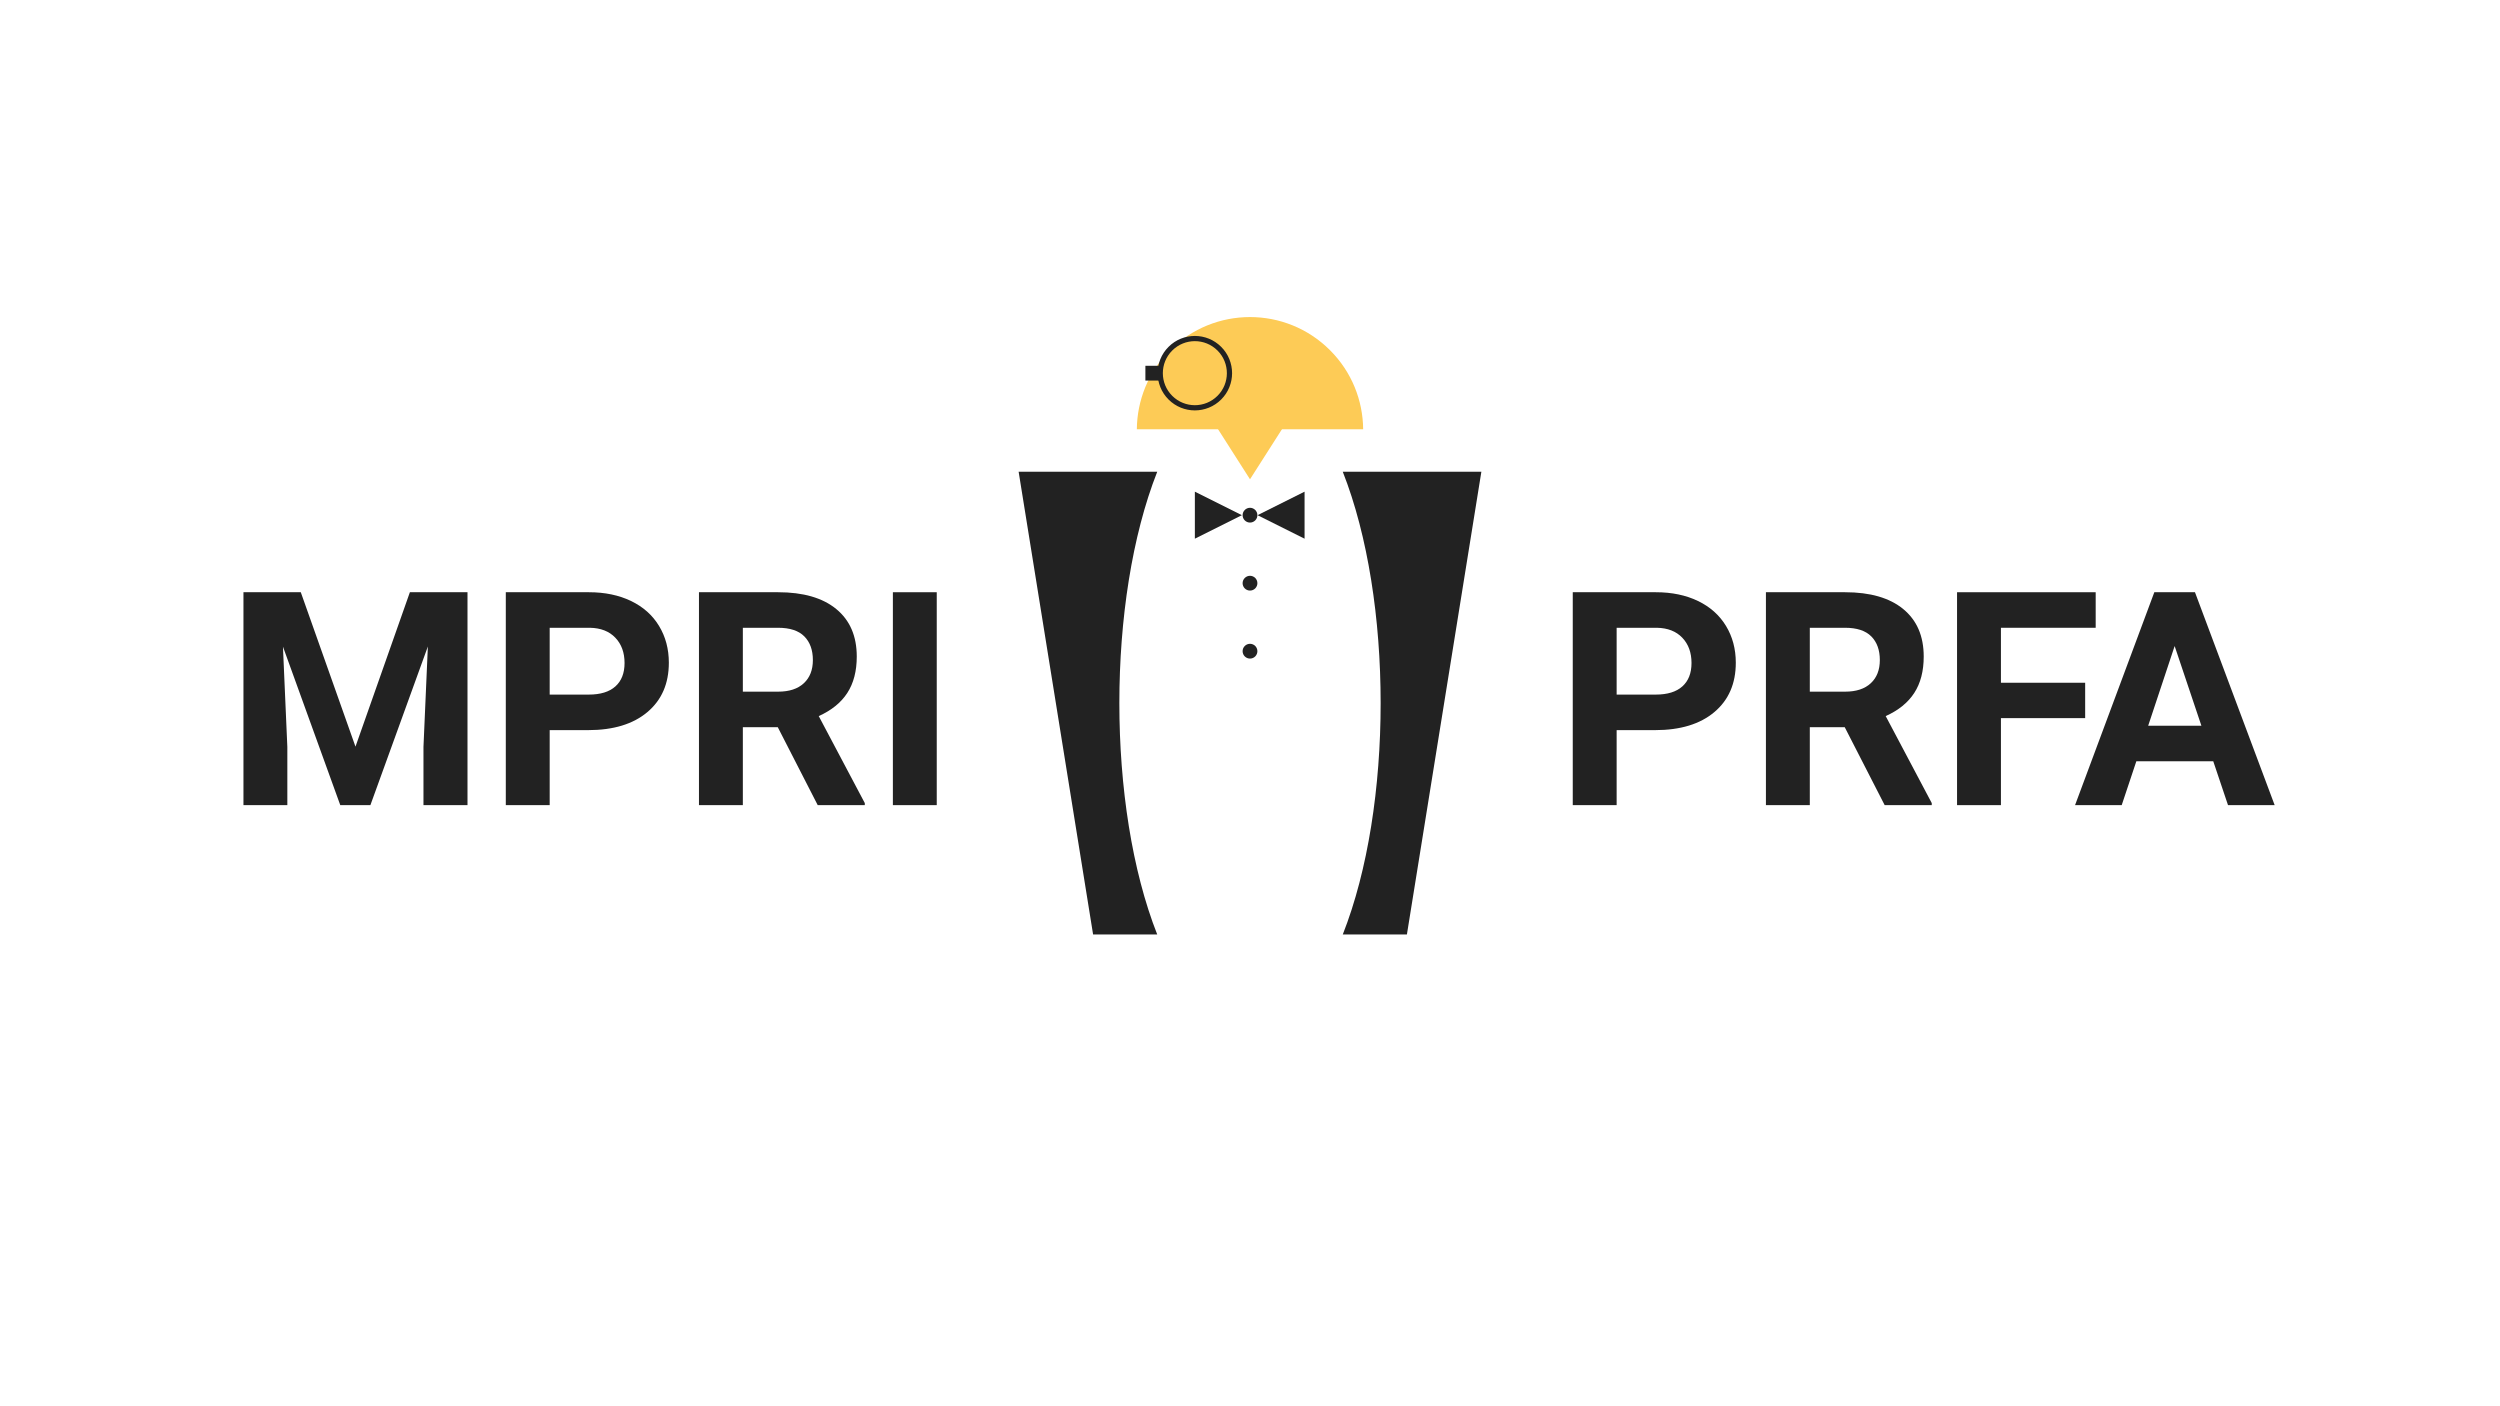 <?xml version="1.0" encoding="UTF-8" standalone="no"?>
<svg
   width="1920pt"
   height="1080pt"
   viewBox="0 0 1920 1080"
   version="1.1"
   id="svg23"
   sodipodi:docname="prfa-logo.svg"
   inkscape:version="1.3.2 (091e20e, 2023-11-25)"
   xmlns:inkscape="http://www.inkscape.org/namespaces/inkscape"
   xmlns:sodipodi="http://sodipodi.sourceforge.net/DTD/sodipodi-0.dtd"
   xmlns:xlink="http://www.w3.org/1999/xlink"
   xmlns="http://www.w3.org/2000/svg"
   xmlns:svg="http://www.w3.org/2000/svg">
  <sodipodi:namedview
     id="namedview23"
     pagecolor="#ffffff"
     bordercolor="#666666"
     borderopacity="1.0"
     inkscape:showpageshadow="2"
     inkscape:pageopacity="0.0"
     inkscape:pagecheckerboard="0"
     inkscape:deskcolor="#d1d1d1"
     inkscape:document-units="pt"
     inkscape:zoom="0.33945313"
     inkscape:cx="1280"
     inkscape:cy="718.80322"
     inkscape:window-width="1440"
     inkscape:window-height="847"
     inkscape:window-x="0"
     inkscape:window-y="25"
     inkscape:window-maximized="1"
     inkscape:current-layer="svg23" />
  <defs
     id="defs6">
    <g
       id="g6">
      <g
         id="glyph-0-0">
        <path
           d="M 58.625 -163.516 L 100.625 -44.922 L 142.406 -163.516 L 186.656 -163.516 L 186.656 0 L 152.844 0 L 152.844 -44.703 L 156.219 -121.844 L 112.078 0 L 88.953 0 L 44.922 -121.734 L 48.297 -44.703 L 48.297 0 L 14.594 0 L 14.594 -163.516 Z M 58.625 -163.516 "
           id="path1" />
      </g>
      <g
         id="glyph-0-1">
        <path
           d="M 48.297 -57.609 L 48.297 0 L 14.594 0 L 14.594 -163.516 L 78.391 -163.516 C 90.672 -163.516 101.469 -161.27 110.781 -156.781 C 120.102 -152.289 127.27 -145.906 132.281 -137.625 C 137.301 -129.352 139.812 -119.941 139.812 -109.391 C 139.812 -93.367 134.328 -80.734 123.359 -71.484 C 112.398 -62.234 97.223 -57.609 77.828 -57.609 Z M 48.297 -84.906 L 78.391 -84.906 C 87.297 -84.906 94.086 -87 98.766 -91.188 C 103.453 -95.383 105.797 -101.375 105.797 -109.156 C 105.797 -117.164 103.438 -123.641 98.719 -128.578 C 94 -133.523 87.484 -136.07 79.172 -136.219 L 48.297 -136.219 Z M 48.297 -84.906 "
           id="path2" />
      </g>
      <g
         id="glyph-0-2">
        <path
           d="M 75.125 -59.859 L 48.297 -59.859 L 48.297 0 L 14.594 0 L 14.594 -163.516 L 75.359 -163.516 C 94.672 -163.516 109.566 -159.207 120.047 -150.594 C 130.535 -141.988 135.781 -129.828 135.781 -114.109 C 135.781 -102.953 133.363 -93.645 128.531 -86.188 C 123.707 -78.738 116.391 -72.805 106.578 -68.391 L 141.953 -1.578 L 141.953 0 L 105.797 0 Z M 48.297 -87.156 L 75.469 -87.156 C 83.926 -87.156 90.473 -89.305 95.109 -93.609 C 99.754 -97.91 102.078 -103.844 102.078 -111.406 C 102.078 -119.113 99.891 -125.176 95.516 -129.594 C 91.141 -134.008 84.422 -136.219 75.359 -136.219 L 48.297 -136.219 Z M 48.297 -87.156 "
           id="path3" />
      </g>
      <g
         id="glyph-0-3">
        <path
           d="M 50.422 0 L 16.734 0 L 16.734 -163.516 L 50.422 -163.516 Z M 50.422 0 "
           id="path4" />
      </g>
      <g
         id="glyph-0-4">
        <path
           d="M 112.984 -66.828 L 48.297 -66.828 L 48.297 0 L 14.594 0 L 14.594 -163.516 L 121.062 -163.516 L 121.062 -136.219 L 48.297 -136.219 L 48.297 -94 L 112.984 -94 Z M 112.984 -66.828 "
           id="path5" />
      </g>
      <g
         id="glyph-0-5">
        <path
           d="M 106.922 -33.688 L 47.844 -33.688 L 36.609 0 L 0.781 0 L 61.656 -163.516 L 92.875 -163.516 L 154.078 0 L 118.25 0 Z M 56.938 -60.984 L 97.812 -60.984 L 77.266 -122.188 Z M 56.938 -60.984 "
           id="path6" />
      </g>
    </g>
  </defs>
  <path
     fill-rule="nonzero"
     fill="rgb(13.333%, 13.333%, 13.333%)"
     fill-opacity="1"
     d="M 782.312 362.312 L 839.5 717.688 L 888.75 717.688 C 849.969 619.297 849.969 460.703 888.75 362.312 Z M 1031.25 362.312 C 1070.031 460.703 1070.031 619.297 1031.25 717.688 L 1080.5 717.688 L 1137.688 362.312 Z M 1031.25 362.312 "
     id="path7" />
  <path
     fill-rule="nonzero"
     fill="rgb(99.216%, 79.608%, 33.725%)"
     fill-opacity="1"
     d="M 960 243.504 C 937.746 243.504 915.508 251.996 898.531 268.973 C 881.746 285.762 873.281 307.691 873.094 329.691 L 1046.906 329.691 C 1046.719 307.691 1038.258 285.762 1021.469 268.973 C 1004.488 251.996 982.254 243.504 960 243.504 Z M 960 243.504 "
     id="path8" />
  <path
     fill-rule="nonzero"
     fill="rgb(99.216%, 79.608%, 33.725%)"
     fill-opacity="1"
     d="M 960 368.094 L 1001.906 302.426 L 918.094 302.426 Z M 960 368.094 "
     id="path9" />
  <path
     fill="none"
     stroke-width="4"
     stroke-linecap="butt"
     stroke-linejoin="miter"
     stroke="rgb(13.333%, 13.333%, 13.333%)"
     stroke-opacity="1"
     stroke-miterlimit="4"
     d="M 45.396 7.789 C 55.779 18.172 55.779 35.012 45.396 45.394 C 35.009 55.781 18.173 55.781 7.787 45.394 C -2.596 35.012 -2.596 18.172 7.787 7.789 C 18.173 -2.598 35.009 -2.598 45.396 7.789 Z M 45.396 7.789 "
     transform="matrix(1, 0, 0, 1, 891.061, 260.008)"
     id="path10" />
  <path
     fill-rule="nonzero"
     fill="rgb(13.333%, 13.333%, 13.333%)"
     fill-opacity="1"
     d="M 879.664 292.273 L 891.008 292.273 L 891.008 280.926 L 879.664 280.926 Z M 879.664 292.273 "
     id="path11" />
  <path
     fill-rule="nonzero"
     fill="rgb(13.333%, 13.333%, 13.333%)"
     fill-opacity="1"
     d="M 964.012 391.652 C 966.227 393.867 966.227 397.457 964.012 399.672 C 961.797 401.887 958.203 401.887 955.988 399.672 C 953.773 397.457 953.773 393.867 955.988 391.652 C 958.203 389.434 961.797 389.434 964.012 391.652 Z M 964.012 391.652 "
     id="path12" />
  <path
     fill-rule="nonzero"
     fill="rgb(13.333%, 13.333%, 13.333%)"
     fill-opacity="1"
     d="M 965.797 395.66 L 1001.906 377.605 L 1001.906 413.719 Z M 965.797 395.66 "
     id="path13" />
  <path
     fill-rule="nonzero"
     fill="rgb(13.333%, 13.333%, 13.333%)"
     fill-opacity="1"
     d="M 953.766 395.66 L 917.652 377.605 L 917.652 413.719 Z M 953.766 395.66 "
     id="path14" />
  <path
     fill-rule="nonzero"
     fill="rgb(13.333%, 13.333%, 13.333%)"
     fill-opacity="1"
     d="M 964.012 443.879 C 966.227 446.094 966.227 449.684 964.012 451.898 C 961.797 454.117 958.203 454.117 955.988 451.898 C 953.773 449.684 953.773 446.094 955.988 443.879 C 958.203 441.664 961.797 441.664 964.012 443.879 Z M 964.012 443.879 "
     id="path15" />
  <path
     fill-rule="nonzero"
     fill="rgb(13.333%, 13.333%, 13.333%)"
     fill-opacity="1"
     d="M 964.012 496.105 C 966.227 498.32 966.227 501.914 964.012 504.129 C 961.797 506.344 958.203 506.344 955.988 504.129 C 953.773 501.914 953.773 498.32 955.988 496.105 C 958.203 493.891 961.797 493.891 964.012 496.105 Z M 964.012 496.105 "
     id="path16" />
  <use
     xlink:href="#glyph-0-0"
     x="172.381"
     y="618.348"
     id="use16"
     style="fill:#222222;fill-opacity:1" />
  <use
     xlink:href="#glyph-0-1"
     x="373.861"
     y="618.348"
     id="use17"
     style="fill:#222222;fill-opacity:1" />
  <use
     xlink:href="#glyph-0-2"
     x="522.211"
     y="618.348"
     id="use18"
     style="fill:#222222;fill-opacity:1" />
  <use
     xlink:href="#glyph-0-3"
     x="668.997"
     y="618.348"
     id="use19"
     style="fill:#222222;fill-opacity:1" />
  <use
     xlink:href="#glyph-0-1"
     x="1193.283"
     y="618.348"
     id="use20"
     style="fill:#222222;fill-opacity:1" />
  <use
     xlink:href="#glyph-0-2"
     x="1341.633"
     y="618.348"
     id="use21"
     style="fill:#222222;fill-opacity:1" />
  <use
     xlink:href="#glyph-0-4"
     x="1488.419"
     y="618.348"
     id="use22"
     style="fill:#222222;fill-opacity:1" />
  <use
     xlink:href="#glyph-0-5"
     x="1592.862"
     y="618.348"
     id="use23"
     style="fill:#222222;fill-opacity:1" />
</svg>
